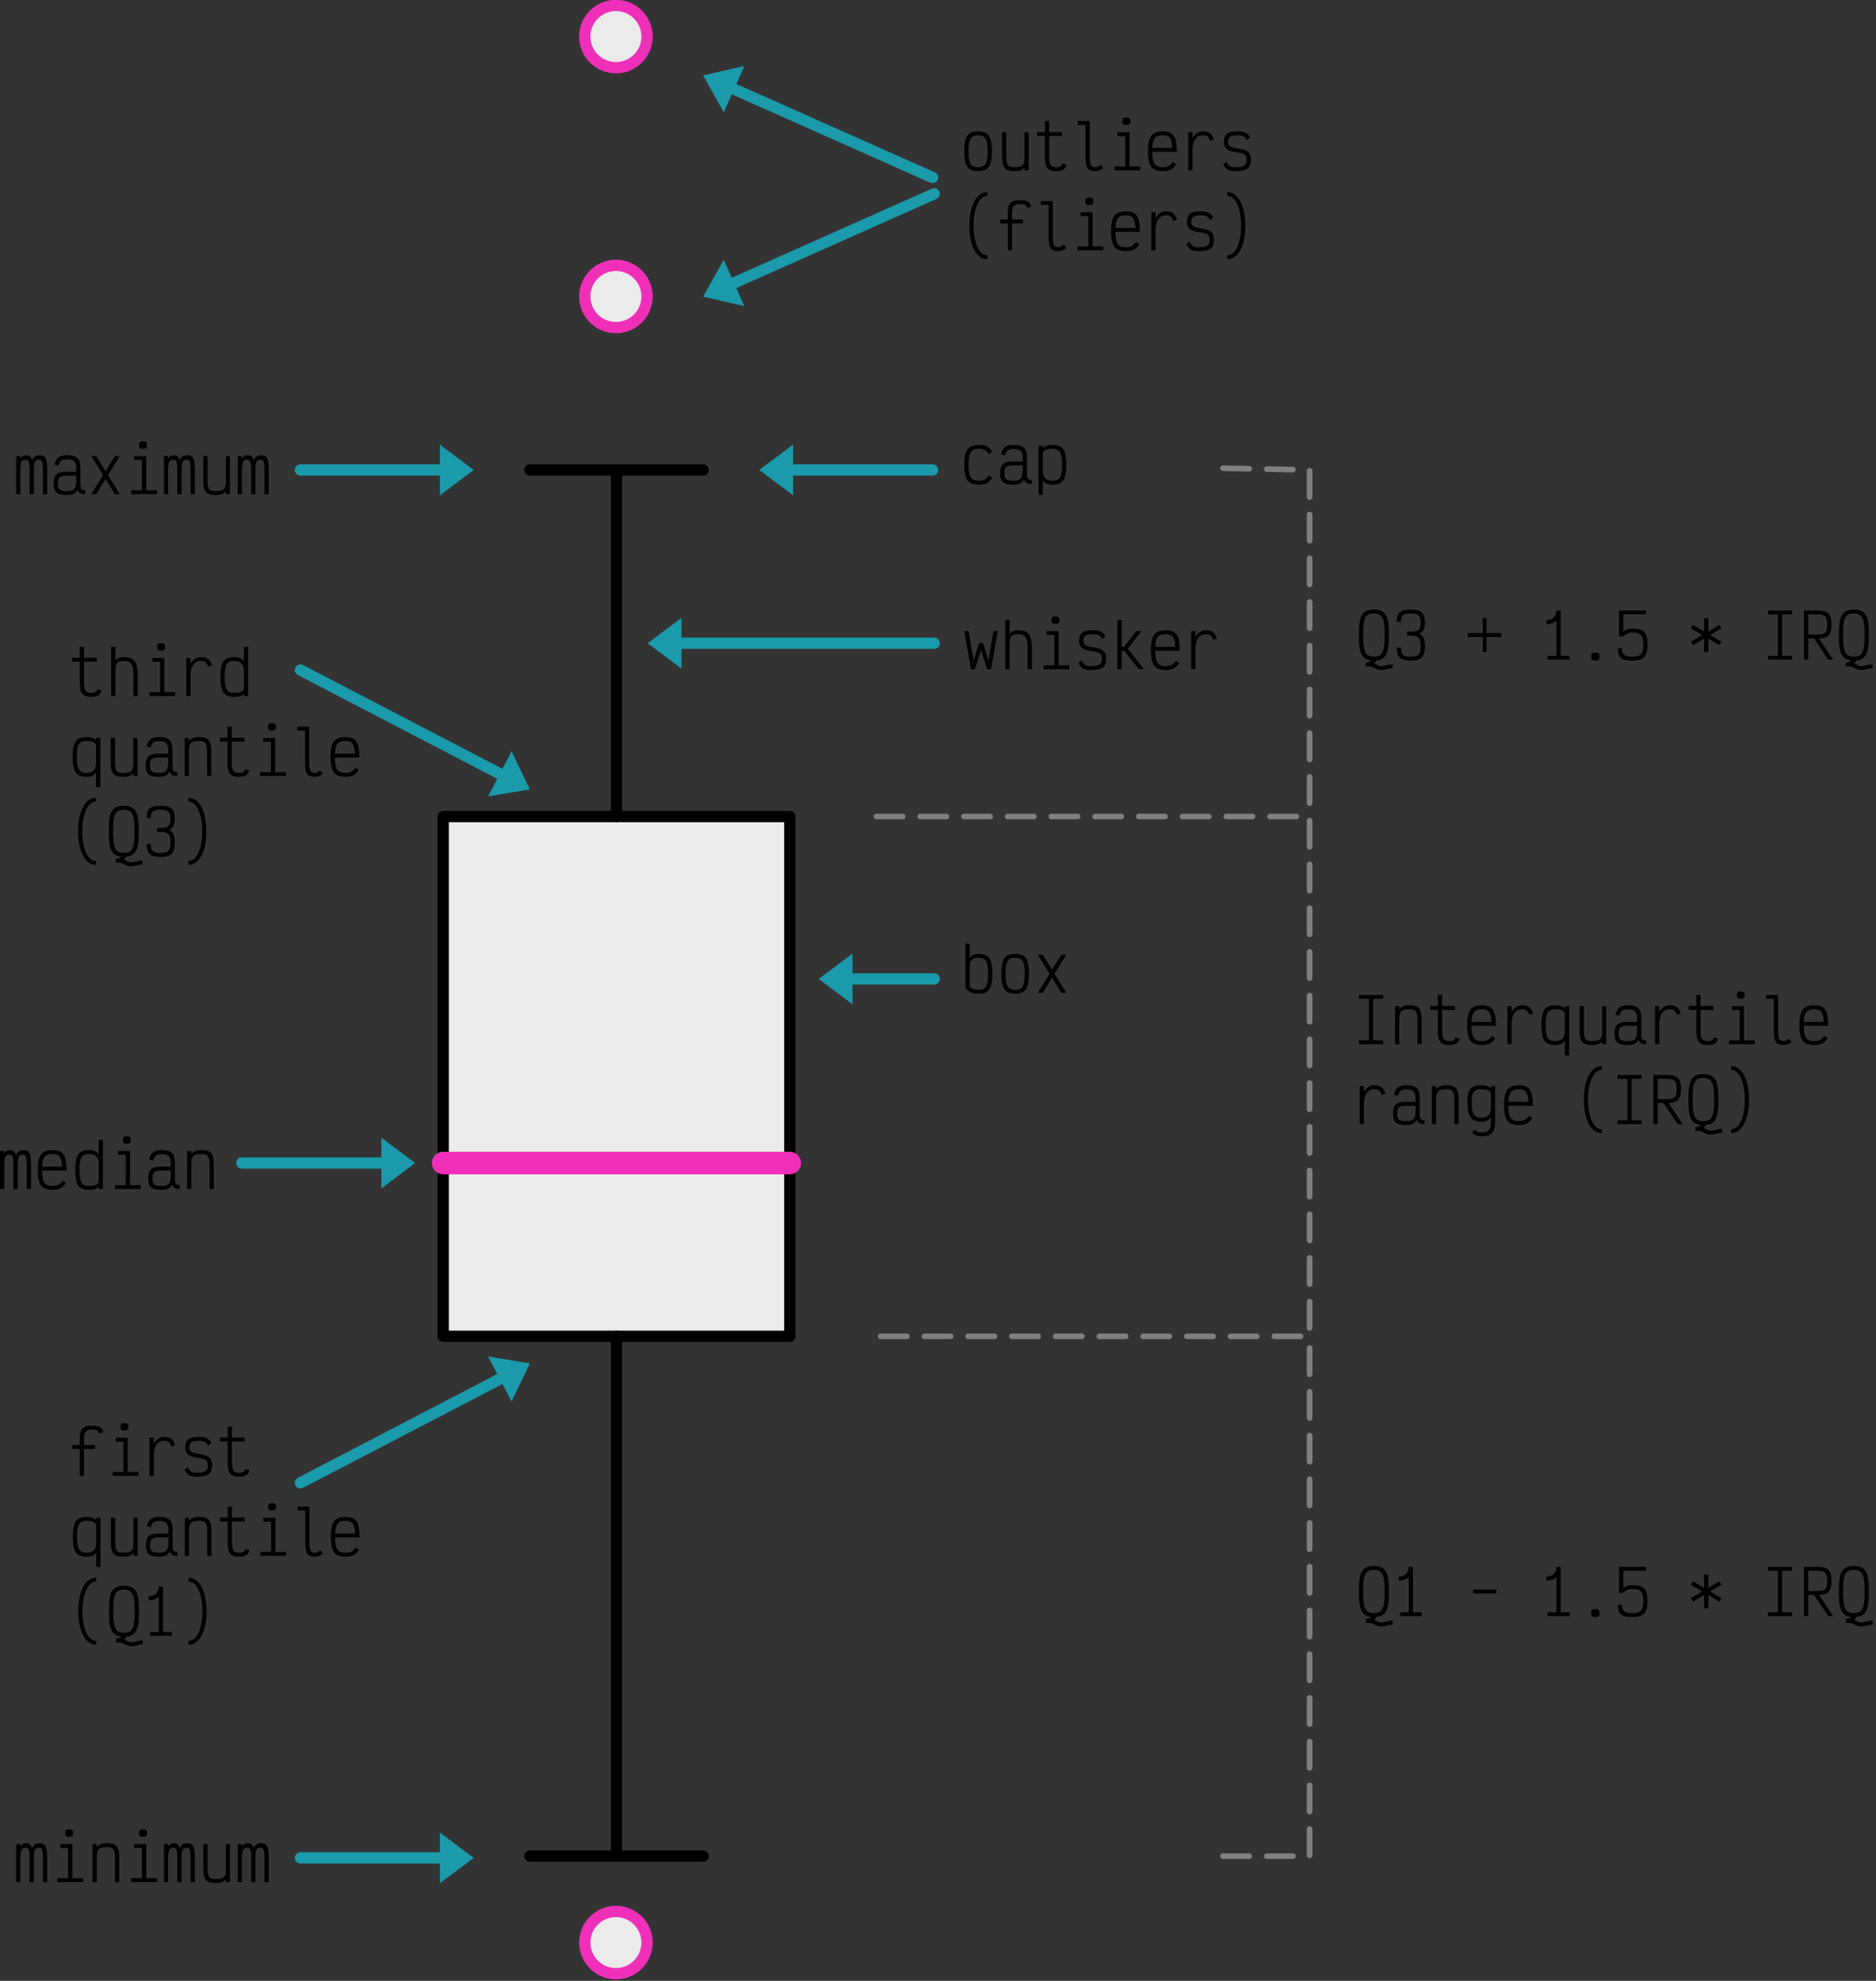 <svg xmlns="http://www.w3.org/2000/svg" xmlns:xlink="http://www.w3.org/1999/xlink" width="447" height="472" fill-rule="evenodd" stroke-linecap="round" stroke-linejoin="round" stroke-miterlimit="1.5" xmlns:v="https://vecta.io/nano"><rect width="100%" height="100%" fill="#333333" stroke="none"/><style><![CDATA[.B{stroke-width:2.69}.C{fill:none}.D{stroke-linecap:butt}.E{fill:#1a9aab}.F{stroke:#1a9aab}]]></style><path d="M105.609 194.557h82.575v123.862h-82.575z" fill="#ebebeb" stroke="#000" class="B"/><g class="C"><path d="M105.609 277.132h82.575" stroke="#f02fb9" stroke-width="5.374" class="D"/><path d="M146.896 194.557v-82.575h-20.644 41.287m-20.643 206.437v123.862h-20.644 41.287" stroke="#000" class="B"/></g><g stroke-width="4.17" stroke="#f02fb9" fill="#ebebeb"><circle cx="1182.5" cy="427.5" r="11.5" transform="matrix(.645 0 0 .645 -615.954 -205.093)"/><circle cx="1182.5" cy="427.5" r="11.5" transform="matrix(.645 0 0 .645 -615.954 187.138)"/><circle cx="1182.5" cy="427.5" r="11.5" transform="matrix(.645 0 0 .645 -615.954 -267.025)"/></g><g fill-rule="nonzero"><use xlink:href="#B"/><use xlink:href="#C"/><path d="M251.597 40.785c-.661 0-1.177-.113-1.564-.339-.371-.226-.645-.581-.806-1.064-.177-.468-.258-1.113-.258-1.935v-5.048h-1.822v-.935h1.822V28.85h1.016v2.613h3.048v.935h-3.048v5.048c0 .887.113 1.5.355 1.871.242.355.661.532 1.258.532.5 0 .871-.048 1.081-.177.21-.113.387-.355.532-.726l.952.323c-.194.581-.484.968-.855 1.193-.371.21-.935.323-1.71.323zm9.38 0c-.597 0-1.064-.113-1.403-.306-.339-.21-.564-.548-.71-1.016s-.21-1.129-.21-2V29.77H256.8v-.919h2.855v8.612c0 .613.048 1.097.129 1.435.065.355.21.597.403.742.177.145.452.21.79.21a1.18 1.18 0 0 0 .581-.129c.178-.097.419-.258.71-.5l.597.871c-.403.258-.726.452-1 .548a2.55 2.55 0 0 1-.887.145zm8.155-9.274v8.145h2.564v.919h-6.145v-.919h2.564V32.43h-1.839v-.919h2.855zm-.774-1.726c-.355 0-.613-.065-.742-.194s-.194-.355-.194-.694.065-.564.194-.694.387-.194.742-.194.613.065.742.194c.145.129.21.355.21.694s-.065.564-.21.694c-.129.129-.387.194-.742.194z"/><use xlink:href="#D"/><use xlink:href="#E"/><use xlink:href="#F"/><use xlink:href="#G"/><use xlink:href="#H"/><use xlink:href="#I"/><path d="M260.332 50.571v8.145h2.564v.919h-6.145v-.919h2.564V51.49h-1.839v-.919h2.855zm-.774-1.726c-.355 0-.613-.065-.742-.194s-.194-.355-.194-.694.065-.564.194-.694.387-.194.742-.194.613.065.742.194c.145.129.21.355.21.694s-.065.564-.21.694c-.129.129-.387.194-.742.194z"/><use xlink:href="#D" x="-8.793" y="19.06"/><use xlink:href="#E" x="-8.799" y="19.06"/><use xlink:href="#F" x="-8.793" y="19.06"/><use xlink:href="#J"/><path d="M233.34 115.49c-.919 0-1.629-.161-2.145-.452s-.887-.79-1.097-1.468c-.226-.677-.339-1.613-.339-2.822 0-1.193.113-2.145.339-2.822s.597-1.161 1.129-1.468c.516-.29 1.242-.452 2.177-.452.742 0 1.339.129 1.774.371s.855.661 1.274 1.29l-.855.516c-.323-.484-.629-.823-.935-.984-.306-.177-.726-.258-1.258-.258-.694 0-1.226.113-1.597.355-.371.226-.645.613-.79 1.161-.161.532-.242 1.306-.242 2.29s.081 1.758.242 2.29c.145.548.403.935.774 1.177.355.226.871.339 1.548.339.532 0 .968-.081 1.274-.258.323-.177.645-.5.984-1l.855.516c-.419.629-.855 1.081-1.306 1.306-.452.242-1.048.371-1.806.371z"/><use xlink:href="#K"/><path d="M247.481 117.942v-11.725h1v.581c.403-.516 1.161-.79 2.29-.79.839 0 1.5.161 1.968.452.484.306.823.79 1.032 1.468.194.677.306 1.613.306 2.806 0 1.21-.113 2.145-.306 2.822-.21.677-.548 1.177-1.032 1.484-.468.29-1.129.452-1.968.452-1.129 0-1.887-.355-2.29-1.048v3.5h-1zm3.29-3.387c.581 0 1.048-.113 1.371-.339.323-.242.564-.629.71-1.177s.21-1.322.21-2.306c0-.968-.065-1.742-.21-2.274-.145-.548-.387-.935-.71-1.161-.323-.242-.79-.355-1.371-.355-.71 0-1.258.097-1.677.274-.403.194-.613.5-.613.887v4.08c0 .839.194 1.435.597 1.806.387.387.952.564 1.693.564z"/><use xlink:href="#L"/><use xlink:href="#K" x="-225.527" y="2.463"/><path d="M27.374 108.68h1.161l-2.806 4.532 2.806 4.532h-1.161l-2.226-3.597-2.226 3.597h-1.161l2.806-4.532-2.806-4.532h1.161l2.226 3.597 2.226-3.597z"/><use xlink:href="#M"/><use xlink:href="#N"/><use xlink:href="#C" x="-190.313" y="77.168"/><use xlink:href="#N" x="17.592"/><use xlink:href="#L" y="330.717"/><use xlink:href="#O"/><use xlink:href="#P"/><use xlink:href="#M" y="330.718"/><use xlink:href="#N" y="330.717"/><use xlink:href="#C" x="-190.313" y="407.886"/><use xlink:href="#N" x="17.592" y="330.717"/><use xlink:href="#Q"/><use xlink:href="#R"/><use xlink:href="#O" x="21.93" y="-282.628"/><use xlink:href="#E" x="-238.752" y="125.259"/><use xlink:href="#S"/><use xlink:href="#T"/><use xlink:href="#C" x="-212.361" y="144.319"/><use xlink:href="#K" x="-203.597" y="69.614"/><use xlink:href="#P" x="21.936" y="-263.567"/><use xlink:href="#Q" x="35.191" y="19.06"/><use xlink:href="#O" x="48.322" y="-263.568"/><use xlink:href="#I" x="-177.17" y="125.259"/><use xlink:href="#D" x="-194.769" y="144.32"/><use xlink:href="#G" x="-212.361" y="144.32"/><use xlink:href="#U"/><path d="M38.285 204.164c-.871 0-1.532-.097-2.016-.29-.484-.21-.823-.516-1.016-.952-.21-.435-.323-1.048-.323-1.822h1.016c0 .564.065 1 .194 1.306.145.29.371.516.71.645.323.129.806.177 1.435.177.597 0 1.081-.065 1.403-.21.339-.145.581-.387.726-.742.145-.339.21-.823.21-1.452 0-.661-.065-1.177-.177-1.532-.129-.355-.339-.613-.629-.774s-.71-.258-1.242-.29h-1.161v-.952h1.161c.532-.032.952-.113 1.242-.258a1.2 1.2 0 0 0 .629-.629c.113-.29.177-.71.177-1.258 0-.564-.065-1.016-.21-1.322s-.387-.532-.726-.661c-.323-.129-.806-.21-1.403-.21-.645 0-1.129.065-1.452.177s-.548.323-.694.597c-.129.274-.194.677-.194 1.21H34.93c0-.742.113-1.322.306-1.742.21-.403.548-.71 1.016-.887.484-.177 1.161-.274 2.032-.274.839 0 1.516.097 2 .29s.823.516 1.032.968.323 1.064.323 1.855c0 .726-.097 1.274-.29 1.645s-.532.694-1.032.968c.5.29.839.645 1.032 1.097.194.435.29 1.097.29 1.984 0 .839-.113 1.5-.323 1.984s-.548.823-1.032 1.032-1.161.323-2 .323z"/><use xlink:href="#J" x="-247.545" y="144.319"/><use xlink:href="#H" x="-221.116" y="292.026"/><use xlink:href="#O" x="13.181" y="-96.801"/><use xlink:href="#E" x="-247.508" y="311.085"/><use xlink:href="#F" x="-247.502" y="311.085"/><use xlink:href="#Q" x="35.235" y="185.826"/><path d="M22.93 369.882c-.21.371-.516.645-.887.806-.387.161-.855.242-1.419.242-.839 0-1.484-.161-1.951-.452-.484-.306-.806-.806-1.016-1.484s-.306-1.613-.306-2.822c0-1.193.097-2.129.306-2.806s.532-1.161 1.016-1.468c.468-.29 1.113-.452 1.951-.452 1.129 0 1.903.274 2.306.79v-.581h1.016v11.725H22.93v-3.5zm-2.306.113c.758 0 1.322-.177 1.726-.564.387-.371.581-.968.581-1.806v-4.08c0-.387-.21-.694-.629-.887-.403-.177-.968-.274-1.677-.274-.581 0-1.032.113-1.371.355-.323.226-.548.613-.694 1.161-.129.532-.21 1.306-.21 2.274 0 .984.081 1.758.226 2.306.129.548.371.935.694 1.177.323.226.774.339 1.355.339z"/><use xlink:href="#C" x="-212.317" y="330.145"/><use xlink:href="#K" x="-203.553" y="255.44"/><use xlink:href="#P" x="21.98" y="-77.741"/><use xlink:href="#Q" x="35.235" y="204.886"/><use xlink:href="#O" x="48.366" y="-77.741"/><use xlink:href="#I" x="-177.126" y="311.085"/><use xlink:href="#D" x="-194.725" y="330.146"/><use xlink:href="#G" x="-212.317" y="330.146"/><use xlink:href="#U" x="0.044" y="185.826"/><use xlink:href="#V"/><use xlink:href="#J" x="-247.501" y="330.146"/><path d="M233.26 236.772c-.79 0-1.419-.097-1.887-.29-.468-.21-.903-.548-1.322-1.064v-10.58h1.016v3.435c.387-.645 1.129-.984 2.193-.984.806 0 1.435.161 1.903.468.452.29.79.79.984 1.468.21.677.306 1.613.306 2.822 0 1.193-.097 2.129-.306 2.806-.194.677-.532 1.177-.984 1.468-.468.29-1.097.452-1.903.452zm0-.935c.564 0 1-.113 1.306-.339.306-.242.532-.629.661-1.177.145-.532.21-1.29.21-2.274s-.065-1.758-.21-2.306c-.129-.548-.355-.935-.661-1.161-.306-.242-.742-.355-1.306-.355-.581 0-1.032.065-1.339.21s-.516.387-.661.726c-.129.339-.194.823-.194 1.468v4.484c.29.29.581.484.903.581.306.097.742.145 1.29.145z"/><use xlink:href="#B" x="8.829" y="195.987"/><path d="M252.9 227.499h1.161l-2.806 4.532 2.806 4.532H252.9l-2.226-3.597-2.226 3.597h-1.161l2.806-4.532-2.806-4.532h1.161l2.226 3.597 2.226-3.597z"/><use xlink:href="#W"/><use xlink:href="#P" x="310.338" y="-199.649"/><use xlink:href="#Q" x="323.587" y="82.978"/><use xlink:href="#D" x="76.041" y="208.238"/><use xlink:href="#E" x="76.042" y="208.237"/><use xlink:href="#T" x="349.979" y="63.919"/><use xlink:href="#C" x="137.618" y="208.237"/><use xlink:href="#K" x="146.382" y="133.532"/><use xlink:href="#E" x="111.227" y="208.237"/><use xlink:href="#Q" x="385.17" y="82.978"/><use xlink:href="#O" x="398.301" y="-199.649"/><use xlink:href="#I" x="172.809" y="189.177"/><use xlink:href="#D" x="155.217" y="208.238"/><use xlink:href="#E" x="40.851" y="227.297"/><path d="M335.1 268.082c-.806 0-1.435-.097-1.903-.258-.452-.177-.774-.452-.984-.839-.194-.403-.29-.935-.29-1.613 0-.742.097-1.306.29-1.71.21-.403.532-.677.984-.855.468-.177 1.097-.258 1.903-.258h2.193v-.758c0-.564-.081-1.016-.21-1.322a1.29 1.29 0 0 0-.661-.677c-.306-.129-.758-.21-1.322-.21-.419 0-.758.048-1.016.145-.242.081-.452.226-.597.452-.161.21-.29.516-.387.903l-.968-.226c.145-.581.339-1.016.581-1.339.226-.323.532-.564.919-.694.371-.145.871-.226 1.468-.226.806 0 1.452.113 1.903.323a1.95 1.95 0 0 1 1 1c.194.452.29 1.081.29 1.871v3.726c0 .387.032.694.113.903.065.21.177.339.339.419.145.065.387.097.694.097v.935c-.548.016-.968-.065-1.242-.226-.258-.145-.452-.435-.581-.823-.274.468-.581.79-.952.968-.371.194-.887.29-1.564.29zm0-.935c.564 0 1.016-.065 1.322-.226.306-.145.532-.403.661-.758s.21-.855.21-1.516v-1.161H335.1c-.581 0-1.016.048-1.322.161a1.08 1.08 0 0 0-.661.548c-.129.274-.177.661-.177 1.177 0 .468.048.823.177 1.081s.355.435.661.532c.323.113.758.161 1.322.161z"/><use xlink:href="#P" x="319.131" y="-180.589"/><path d="M353.047 270.743c-.581 0-1.032-.065-1.387-.21-.339-.129-.677-.371-1-.726l.742-.629c.242.258.468.419.694.516.226.081.532.129.952.129.581 0 1.016-.081 1.339-.242.306-.145.532-.419.661-.774.129-.371.194-.887.194-1.564v-1.032c-.21.371-.516.645-.887.806-.387.161-.855.242-1.403.242-.855 0-1.5-.161-1.968-.452-.468-.306-.806-.806-1.016-1.5-.21-.677-.306-1.645-.306-2.855 0-.968.097-1.726.306-2.29.21-.548.548-.952 1.016-1.193s1.113-.371 1.968-.371c1.113 0 1.887.274 2.29.79v-.581h1.016v8.306c0 .919-.097 1.645-.306 2.161-.194.516-.532.903-.984 1.129s-1.097.339-1.919.339zm-.097-4.419c.742 0 1.322-.194 1.71-.564s.581-.968.581-1.806v-3.258c0-.387-.21-.694-.613-.887-.419-.177-.984-.274-1.677-.274-.597 0-1.048.081-1.371.274-.339.177-.564.468-.71.887-.129.419-.194 1-.194 1.758 0 1 .065 1.774.194 2.339.145.548.371.935.71 1.177.323.226.774.355 1.371.355z"/><use xlink:href="#D" x="84.841" y="227.298"/><use xlink:href="#G" x="146.417" y="208.237"/><use xlink:href="#W" x="61.577" y="19.06"/><use xlink:href="#X"/><use xlink:href="#U" x="376.371" y="63.918"/><use xlink:href="#J" x="120.026" y="208.237"/><use xlink:href="#U" x="297.869" y="-46.764"/><path d="M336.161 157.401c-.871 0-1.532-.097-2.016-.29-.484-.21-.823-.516-1.016-.952-.21-.435-.323-1.048-.323-1.822h1.016c0 .564.065 1 .194 1.306.145.29.371.516.71.645.323.129.806.177 1.435.177.597 0 1.081-.065 1.403-.21a1.31 1.31 0 0 0 .726-.742c.145-.339.21-.823.21-1.452 0-.661-.065-1.177-.177-1.532-.129-.355-.339-.613-.629-.774s-.71-.258-1.242-.29h-1.161v-.952h1.161c.532-.032.952-.113 1.242-.258a1.2 1.2 0 0 0 .629-.629c.113-.29.177-.71.177-1.258 0-.564-.065-1.016-.21-1.322s-.387-.532-.726-.661c-.323-.129-.806-.21-1.403-.21-.645 0-1.129.065-1.452.177s-.548.323-.694.597c-.129.274-.194.677-.194 1.21h-1.016c0-.742.113-1.322.306-1.742.21-.403.548-.71 1.016-.887.484-.177 1.161-.274 2.032-.274.839 0 1.516.097 2 .29a1.84 1.84 0 0 1 1.032.968c.209.452.323 1.064.323 1.855 0 .726-.097 1.274-.29 1.645s-.532.694-1.032.968c.5.29.839.645 1.032 1.097.194.435.29 1.097.29 1.984 0 .839-.113 1.5-.323 1.984a1.9 1.9 0 0 1-1.032 1.032c-.484.209-1.161.323-2 .323zm18.06-6.548h3.58v.935h-3.58v3.58h-.935v-3.58h-3.58v-.935h3.58v-3.58h.935v3.58z"/><use xlink:href="#V" x="333.017" y="-232.59"/><use xlink:href="#Y"/><use xlink:href="#Z"/><path d="M409.649 148.901l.532.806-2.709 1.613 2.709 1.597-.532.806-2.597-1.548v3.161h-1.016v-3.161l-2.629 1.548-.532-.806 2.726-1.613-2.726-1.597.532-.79 2.629 1.564v-3.177h1.016v3.161l2.597-1.564z"/><use xlink:href="#W" x="97.442" y="-91.621"/><use xlink:href="#X" x="35.866" y="-110.681"/><use xlink:href="#U" x="412.229" y="-46.764"/><use xlink:href="#U" x="297.869" y="181.132"/><use xlink:href="#V" x="297.832" y="-4.695"/><path d="M350.979 378.748h5.564v.935h-5.564z"/><use xlink:href="#V" x="333.017" y="-4.695"/><use xlink:href="#Y" y="227.895"/><use xlink:href="#Z" y="227.895"/><path d="M409.649 376.797l.532.806-2.709 1.613 2.709 1.597-.532.806-2.597-1.548v3.161h-1.016v-3.161l-2.629 1.548-.532-.806 2.726-1.613-2.726-1.597.532-.79 2.629 1.564V375.2h1.016v3.161l2.597-1.564z"/><use xlink:href="#W" x="97.442" y="136.274"/><use xlink:href="#X" x="35.866" y="117.214"/><use xlink:href="#U" x="412.229" y="181.132"/><path d="M.006 283.311v-9.064h1v.597c.194-.306.403-.5.597-.613.21-.113.468-.177.806-.177.371 0 .645.097.839.258.21.161.371.468.532.919.242-.452.5-.758.758-.919.274-.161.613-.258 1.048-.258.468 0 .839.113 1.097.323s.435.564.548 1.048c.097.484.161 1.177.161 2.064v5.822H6.377v-5.822a10.52 10.52 0 0 0-.081-1.419c-.048-.339-.145-.581-.274-.742-.129-.145-.306-.21-.516-.21-.339 0-.597.065-.79.21-.177.145-.306.387-.387.726-.081.323-.113.806-.113 1.403v5.854H3.2v-5.725c0-.629-.032-1.129-.081-1.484-.065-.355-.145-.613-.274-.758a.68.68 0 0 0-.532-.226c-.323 0-.581.065-.774.21-.177.145-.323.387-.403.726-.081.323-.129.806-.129 1.403v5.854h-1z"/><use xlink:href="#D" x="-264.539" y="242.737"/><use xlink:href="#S" x="-34.592" y="117.477"/><use xlink:href="#O" x="13.737" y="-165.15"/><use xlink:href="#K" x="-202.991" y="168.031"/><use xlink:href="#P" x="22.535" y="-165.15"/><path d="M232.306 159.449h-.952l-1.597-9.064h1.032l1.193 7.048 1.306-4.242h.935l1.29 4.242 1.193-7.048h1.032l-1.597 9.064h-.952l-1.435-4.564-1.452 4.564z"/><use xlink:href="#R" x="213.065" y="-6.385"/><use xlink:href="#O" x="234.995" y="-289.013"/><use xlink:href="#F" x="-34.481" y="118.874"/><path d="M267.271 159.449h-1.016v-11.725h1.016v6.403h.548l2.935-3.742h1.226l-3.258 4.177 3.838 4.887h-1.21l-3.484-4.387h-.597v4.387z"/><use xlink:href="#D" x="0.704" y="118.874"/><use xlink:href="#E" x="0.704" y="118.874"/></g><path d="M172.445 26.761l-4.906-8.806 9.827-2.244-4.921 11.05z" class="E"/><path d="M222.198 42.295L173.432 20.58" class="B C D F"/><path d="M177.366 72.939l-9.827-2.245 4.906-8.805 4.921 11.05z" class="E"/><path d="M222.595 46.178L173.432 68.07" class="B C D F"/><g transform="matrix(1 0 -0 1 .001 -0)"><path d="M188.975 118.03l-8.064-6.048 8.064-6.048v12.096z" class="E"/><path d="M222.199 111.982h-34.837" class="B C D F"/></g><g transform="matrix(1 -0 0 1 0 0)"><path d="M104.817 105.934l8.064 6.048-8.064 6.048v-12.096z" class="E"/><path d="M71.593 111.982h34.837" class="B C D F"/></g><g transform="matrix(1 -0 0 1 -.001 .001)"><path d="M104.817 436.651l8.064 6.048-8.064 6.048v-12.096z" class="E"/><path d="M71.593 442.699h34.837" class="B C D F"/></g><g transform="matrix(1 -0 0 1 0 .001)"><path d="M90.859 271.084l8.064 6.047-8.064 6.048v-12.095z" class="E"/><path d="M57.635 277.131h34.837" class="B C D F"/></g><g transform="matrix(1 -0 0 1 -0 -0)"><path d="M121.892 179.017l4.36 9.088-9.945 1.642 5.585-10.73z" class="E"/><path d="M71.593 159.654l48.937 25.473" class="B C D F"/></g><g transform="matrix(1 0 -0 1 0 0)"><path d="M116.307 323.229l9.945 1.641-4.36 9.088-5.585-10.729z" class="E"/><path d="M71.593 353.321l48.937-25.472" class="B C D F"/></g><g transform="matrix(1 -0 0 1 .003 0)"><path d="M203.131 239.311l-8.064-6.047 8.064-6.048v12.095z" class="E"/><path d="M222.595 233.264h-21.077" class="B C D F"/></g><g transform="matrix(1 -0 0 1 -.002 -0)"><path d="M162.379 159.317l-8.064-6.048 8.064-6.048v12.096z" class="E"/><path d="M222.595 153.269h-61.829" class="B C D F"/></g><path d="M208.834 194.557h103.212v123.862H208.834m82.569-206.855l20.644.418v82.575m-20.644 247.724h20.644V318.419" stroke="gray" stroke-dasharray="6.25,4.17,0,0" stroke-width="1.342" class="C D"/><defs ><path id="B" d="M233.053 40.785c-.839 0-1.5-.161-1.968-.452-.468-.306-.806-.806-1.016-1.484s-.306-1.613-.306-2.806.097-2.129.306-2.806.548-1.177 1.016-1.468c.468-.306 1.129-.468 1.968-.468s1.5.161 1.968.468c.468.29.806.79 1.016 1.468s.306 1.613.306 2.806-.097 2.129-.306 2.806-.548 1.177-1.016 1.484c-.468.29-1.129.452-1.968.452zm0-.935c.581 0 1.032-.113 1.371-.339.323-.242.564-.629.694-1.177.145-.532.226-1.306.226-2.29s-.081-1.758-.226-2.29c-.129-.548-.371-.935-.694-1.161-.339-.242-.79-.355-1.371-.355-.597 0-1.048.113-1.371.355-.339.226-.564.613-.694 1.161-.145.532-.21 1.306-.21 2.29s.065 1.758.21 2.29c.129.548.355.935.694 1.177.323.226.774.339 1.371.339z"/><path id="C" d="M241.595 40.785c-.726 0-1.29-.113-1.71-.323-.403-.226-.694-.564-.871-1.064-.177-.484-.258-1.161-.258-2.032v-5.854h1.016v5.854c0 .661.048 1.161.161 1.516.097.339.29.597.548.742.274.161.645.226 1.113.226.661 0 1.161-.048 1.516-.177s.613-.339.774-.645c.145-.29.226-.726.226-1.274v-6.242h1v9.064h-1v-.661c-.274.323-.597.548-.968.677s-.887.194-1.548.194z"/><path id="D" d="M277.07 31.301c.855 0 1.516.161 2 .468s.823.806 1.032 1.516c.194.694.306 1.661.29 2.903h-5.838c.016.935.113 1.677.258 2.21.161.516.419.903.774 1.129.355.21.855.323 1.484.323.564 0 1.016-.081 1.339-.242.339-.177.694-.516 1.064-1l.806.548c-.435.613-.887 1.032-1.355 1.274-.452.226-1.081.355-1.855.355-.887 0-1.597-.161-2.097-.452-.516-.306-.887-.806-1.097-1.484-.226-.677-.339-1.613-.339-2.806s.113-2.129.339-2.806c.21-.677.581-1.177 1.097-1.468.5-.306 1.21-.468 2.097-.468zm2.274 3.951c-.048-.774-.145-1.371-.306-1.806-.145-.435-.387-.742-.694-.935s-.726-.274-1.274-.274c-.597 0-1.081.081-1.419.274-.355.194-.613.5-.774.935-.177.435-.274 1.032-.306 1.806h4.774z"/><path id="E" d="M283.127 40.575v-9.064h1.016v1.468c.177-.435.484-.823.935-1.161a2.46 2.46 0 0 1 1.516-.516c.71 0 1.258.145 1.661.419.387.274.726.774 1.016 1.5l-.903.403c-.194-.532-.419-.903-.661-1.097s-.613-.29-1.113-.29c-.581 0-1.064.161-1.435.5-.355.339-.629.758-.774 1.258a4.86 4.86 0 0 0-.242 1.5v5.08h-1.016z"/><path id="F" d="M294.259 40.785c-.726 0-1.29-.129-1.693-.355-.387-.242-.758-.661-1.113-1.274l.79-.645c.258.532.532.887.806 1.064.274.194.677.274 1.21.274.726 0 1.29-.048 1.677-.161.403-.097.677-.274.839-.532.177-.258.258-.613.258-1.081 0-.403-.065-.726-.21-.952-.129-.226-.371-.403-.71-.532-.323-.113-.806-.226-1.435-.29-1.113-.145-1.903-.403-2.355-.774-.468-.387-.71-.919-.71-1.645 0-.645.113-1.161.323-1.532s.548-.645 1.032-.806 1.161-.242 2.016-.242c.758 0 1.339.113 1.774.306.419.21.79.564 1.129 1.081l-.726.71c-.274-.452-.564-.758-.855-.919s-.726-.242-1.322-.242c-.613 0-1.081.048-1.419.145-.339.113-.581.274-.726.516-.145.226-.21.564-.21.984s.161.742.468.968c.306.21.839.371 1.613.484.871.113 1.532.274 2 .468.484.21.823.484 1.016.823.21.355.323.839.323 1.452 0 .694-.129 1.226-.371 1.613s-.629.661-1.161.839c-.548.161-1.306.258-2.258.258z"/><path id="G" d="M235.247 61.764c-.855 0-1.597-.339-2.242-1s-1.145-1.597-1.5-2.806-.532-2.597-.532-4.193c0-1.581.177-2.968.532-4.177s.855-2.145 1.5-2.806 1.387-1 2.242-1v.919c-.645 0-1.21.29-1.71.887-.484.581-.871 1.403-1.145 2.484-.274 1.064-.419 2.306-.419 3.693 0 1.403.145 2.645.419 3.709s.661 1.903 1.145 2.484c.5.581 1.064.887 1.71.887v.919z"/><path id="H" d="M243.046 47.7c.564 0 1.032.048 1.371.145.355.081.629.242.839.452.194.226.371.516.5.919l-.952.323c-.129-.355-.306-.597-.532-.726-.242-.129-.645-.194-1.226-.194-.5 0-.887.065-1.161.21-.274.129-.452.355-.564.661s-.177.758-.177 1.339v1.468h2.613v.935h-2.613v6.403h-1.016v-6.403h-1.806v-.935h1.806v-1.468c0-.79.097-1.419.274-1.871a1.72 1.72 0 0 1 .903-.968c.419-.194 1-.29 1.742-.29z"/><path id="I" d="M252.178 59.845c-.597 0-1.064-.113-1.403-.306-.339-.21-.564-.548-.71-1.016s-.21-1.129-.21-2v-7.693h-1.855v-.919h2.855v8.612c0 .613.048 1.097.129 1.435.065.355.21.597.403.742.177.145.452.21.79.21.21 0 .403-.032.581-.129s.419-.258.71-.5l.597.871c-.403.258-.726.452-1 .548-.258.097-.564.145-.887.145z"/><path id="J" d="M292.436 60.845c.645 0 1.226-.306 1.71-.887.5-.581.887-1.419 1.161-2.484s.403-2.306.403-3.709c0-1.387-.129-2.629-.403-3.693-.274-1.081-.661-1.903-1.161-2.484-.484-.597-1.064-.887-1.71-.887v-.919c.855 0 1.597.339 2.242 1s1.145 1.597 1.516 2.806c.355 1.21.532 2.597.532 4.177 0 1.597-.177 2.984-.532 4.193-.371 1.21-.871 2.145-1.516 2.806s-1.387 1-2.242 1v-.919z"/><path id="K" d="M241.495 115.49c-.806 0-1.435-.097-1.903-.258-.452-.177-.774-.452-.984-.839-.194-.403-.29-.935-.29-1.613 0-.742.097-1.306.29-1.71.21-.403.532-.677.984-.855.468-.177 1.097-.258 1.903-.258h2.193v-.758c0-.564-.081-1.016-.21-1.322a1.29 1.29 0 0 0-.661-.677c-.306-.129-.758-.21-1.322-.21-.419 0-.758.048-1.016.145-.242.081-.452.226-.597.452-.161.21-.29.516-.387.903l-.968-.226c.145-.581.339-1.016.581-1.339.226-.323.532-.564.919-.694.371-.145.871-.226 1.468-.226.806 0 1.452.113 1.903.323a1.95 1.95 0 0 1 1 1c.194.452.29 1.081.29 1.871v3.726c0 .387.032.694.113.903.065.21.177.339.339.419.145.065.387.097.694.097v.935c-.548.016-.968-.065-1.242-.226-.258-.145-.452-.435-.581-.823-.274.468-.581.79-.952.968-.371.194-.887.29-1.564.29zm0-.935c.564 0 1.016-.065 1.322-.226.306-.145.532-.403.661-.758s.21-.855.21-1.516v-1.161h-2.193c-.581 0-1.016.048-1.322.161a1.08 1.08 0 0 0-.661.548c-.129.274-.177.661-.177 1.177 0 .468.048.823.177 1.081s.355.435.661.532c.323.113.758.161 1.322.161z"/><path id="L" d="M3.862 117.744v-9.064h1v.597c.194-.306.403-.5.597-.613.21-.113.468-.177.806-.177.371 0 .645.097.839.258.21.161.371.468.532.919.242-.452.5-.758.758-.919.274-.161.613-.258 1.048-.258.468 0 .839.113 1.097.323s.435.564.548 1.048c.097.484.161 1.177.161 2.064v5.822h-1.016v-5.822a10.52 10.52 0 0 0-.081-1.419c-.048-.339-.145-.581-.274-.742-.129-.145-.306-.21-.516-.21-.339 0-.597.065-.79.21-.177.145-.306.387-.387.726-.081.323-.113.806-.113 1.403v5.854H7.056v-5.725c0-.629-.032-1.129-.081-1.484-.065-.355-.145-.613-.274-.758a.68.68 0 0 0-.532-.226c-.323 0-.581.065-.774.21-.177.145-.323.387-.403.726-.081.323-.129.806-.129 1.403v5.854h-1z"/><path id="M" d="M34.835 108.68v8.145h2.564v.919h-6.145v-.919h2.564v-7.225H31.98v-.919h2.855zm-.774-1.726c-.355 0-.613-.065-.742-.194s-.194-.355-.194-.694.065-.564.194-.694.387-.194.742-.194.613.065.742.194c.145.129.21.355.21.694s-.065.564-.21.694c-.129.129-.387.194-.742.194z"/><path id="N" d="M39.054 117.744v-9.064h1v.597c.194-.306.403-.5.597-.613.21-.113.468-.177.806-.177.371 0 .645.097.839.258.21.161.371.468.532.919.242-.452.5-.758.758-.919.274-.161.613-.258 1.048-.258.468 0 .839.113 1.097.323s.435.564.548 1.048c.097.484.161 1.177.161 2.064v5.822h-1.016v-5.822a10.52 10.52 0 0 0-.081-1.419c-.048-.339-.145-.581-.274-.742-.129-.145-.306-.21-.516-.21-.339 0-.597.065-.79.21-.177.145-.306.387-.387.726-.081.323-.113.806-.113 1.403v5.854h-1.016v-5.725c0-.629-.032-1.129-.081-1.484-.065-.355-.145-.613-.274-.758a.68.68 0 0 0-.532-.226c-.323 0-.581.065-.774.21-.177.145-.323.387-.403.726-.081.323-.129.806-.129 1.403v5.854h-1z"/><path id="O" d="M17.242 439.398v8.145h2.564v.919h-6.145v-.919h2.564v-7.225h-1.839v-.919h2.855zm-.774-1.726c-.355 0-.613-.065-.742-.194s-.194-.355-.194-.694.065-.564.194-.694.387-.194.742-.194.613.065.742.194c.145.129.21.355.21.694s-.065.564-.21.694c-.129.129-.387.194-.742.194z"/><path id="P" d="M22.052 448.461v-9.064h1.016v.742a2.33 2.33 0 0 1 .968-.726c.371-.145.887-.226 1.516-.226.742 0 1.306.113 1.726.323.403.226.694.581.871 1.081s.258 1.193.258 2.097v5.774h-1v-5.774c0-.661-.065-1.177-.177-1.548s-.29-.629-.564-.79c-.258-.145-.629-.226-1.113-.226-.677 0-1.177.065-1.532.194a1.24 1.24 0 0 0-.742.71c-.145.339-.21.839-.21 1.5v5.935h-1.016z"/><path id="Q" d="M21.644 166.044c-.661 0-1.177-.113-1.564-.339-.371-.226-.645-.581-.806-1.064-.177-.468-.258-1.113-.258-1.935v-5.048h-1.822v-.935h1.822v-2.613h1.016v2.613h3.048v.935h-3.048v5.048c0 .887.113 1.5.355 1.871.242.355.661.532 1.258.532.5 0 .871-.048 1.081-.177.21-.113.387-.355.532-.726l.952.323c-.194.581-.484.968-.855 1.193-.371.21-.935.323-1.71.323z"/><path id="R" d="M26.476 165.834v-11.725h1.016v3.371c.177-.323.452-.564.806-.694.355-.145.79-.226 1.339-.226.806 0 1.435.161 1.903.452.452.29.774.774.968 1.435.21.661.306 1.581.306 2.774v4.613h-1.016v-4.613c0-.968-.065-1.726-.194-2.258s-.355-.903-.661-1.129c-.323-.226-.758-.339-1.306-.339-.581 0-1.016.065-1.322.194-.29.129-.5.371-.629.71s-.194.839-.194 1.5v5.935h-1.016z"/><path id="S" d="M55.803 166.044c-.839 0-1.5-.161-1.968-.452s-.806-.79-1-1.468c-.21-.677-.306-1.613-.306-2.806 0-1.21.097-2.145.306-2.822.194-.677.532-1.177 1-1.468.468-.306 1.129-.468 1.968-.468.564 0 1.032.081 1.403.242a1.83 1.83 0 0 1 .903.806v-3.5h1.016v11.725h-1.016v-.564c-.419.516-1.177.774-2.306.774zm0-.935c.71 0 1.274-.081 1.677-.274.419-.194.629-.484.629-.887v-4.08c0-.839-.194-1.435-.581-1.806-.403-.387-.968-.564-1.726-.564-.581 0-1.032.113-1.355.355-.323.226-.564.613-.71 1.161-.129.548-.21 1.322-.21 2.306s.081 1.742.21 2.274c.129.548.371.935.694 1.177.323.226.79.339 1.371.339z"/><path id="T" d="M22.886 184.055c-.21.371-.516.645-.887.806-.387.161-.855.242-1.419.242-.839 0-1.484-.161-1.951-.452-.484-.306-.806-.806-1.016-1.484s-.306-1.613-.306-2.822c0-1.193.097-2.129.306-2.806s.532-1.161 1.016-1.468c.468-.29 1.113-.452 1.951-.452 1.129 0 1.903.274 2.306.79v-.581h1.016v11.725h-1.016v-3.5zm-2.306.113c.758 0 1.322-.177 1.726-.564.387-.371.581-.968.581-1.806v-4.08c0-.387-.21-.694-.629-.887-.403-.177-.968-.274-1.677-.274-.581 0-1.032.113-1.371.355-.323.226-.548.613-.694 1.161-.129.532-.21 1.306-.21 2.274 0 .984.081 1.758.226 2.306.129.548.371.935.694 1.177.323.226.774.339 1.355.339z"/><path id="U" d="M31.25 205.487c.161 0 .355-.016.581-.065l.629-.129c.613-.177 1.113-.242 1.5-.226v.935c-.226 0-.435 0-.613.032-.194.032-.419.081-.677.161l-.742.177c-.194.032-.419.048-.677.048-.323 0-.597-.048-.823-.113-.226-.081-.484-.177-.758-.339l-.774-.323c-.21-.065-.468-.097-.774-.097h-.532v-.935c.516.032.952-.129 1.274-.484-.742-.081-1.322-.306-1.742-.694-.419-.371-.71-.952-.903-1.71s-.274-1.774-.274-3.048v-1.177c0-1.387.113-2.468.323-3.258.226-.79.581-1.355 1.097-1.71.5-.339 1.21-.516 2.129-.516.903 0 1.613.177 2.129.516.5.355.871.919 1.097 1.71s.339 1.871.339 3.258v1.177c0 1.29-.097 2.322-.29 3.08-.194.774-.5 1.339-.935 1.71-.435.387-1.032.613-1.806.677-.097.306-.258.532-.484.71.113.032.29.113.548.242a4.06 4.06 0 0 0 .613.29 1.71 1.71 0 0 0 .548.097zm-4.306-6.806c0 1.161.081 2.081.242 2.742.161.645.419 1.113.774 1.403.371.274.871.403 1.532.403.645 0 1.161-.129 1.532-.403.355-.29.629-.758.774-1.403.161-.661.242-1.581.242-2.742v-1.177c0-1.177-.081-2.081-.242-2.742-.145-.661-.419-1.129-.774-1.403-.371-.274-.887-.419-1.532-.419-.661 0-1.177.145-1.548.419-.355.274-.613.742-.774 1.403s-.226 1.564-.226 2.742v1.177z"/><path id="V" d="M38.845 388.862h2.081v.919h-5.177v-.919h2.081v-8.37c-.613.532-1.403.806-2.371.806v-.952c.726 0 1.306-.194 1.726-.613.419-.403.629-.968.629-1.677h1.032v10.806z"/><path id="W" d="M329.574 237.087v.919h-2.371v9.886h2.371v.919h-5.758v-.919h2.371v-9.886h-2.371v-.919h5.758z"/><path id="X" d="M399.74 267.872l-3.355-5.048h-1.403v5.048h-1.016v-11.725h3.274c.823 0 1.484.097 1.951.306s.823.564 1.032 1.048.306 1.145.306 1.984c0 .823-.097 1.468-.29 1.935-.177.484-.484.823-.919 1.048-.419.21-1.016.323-1.758.355l3.355 5.048h-1.177zm-4.758-10.806v4.822h2.258c.597 0 1.048-.065 1.387-.21.323-.129.548-.371.694-.71.129-.339.194-.839.194-1.484 0-.629-.065-1.113-.21-1.452a1.31 1.31 0 0 0-.694-.742c-.323-.145-.774-.226-1.371-.226h-2.258z"/><path id="Y" d="M380.145 157.401c-.403 0-.661-.081-.806-.21s-.21-.387-.21-.742c0-.371.065-.613.21-.758.145-.129.403-.194.806-.194.387 0 .645.065.79.194.145.145.21.387.21.758 0 .355-.065.613-.21.742s-.403.21-.79.21z"/><path id="Z" d="M388.938 157.401c-.887 0-1.581-.097-2.081-.274s-.839-.484-1.048-.903c-.21-.403-.323-1-.323-1.742h1.016c0 .532.065.935.21 1.21.129.274.371.484.726.597.339.129.839.177 1.5.177.677 0 1.21-.081 1.581-.258s.629-.468.79-.871c.161-.419.242-1 .242-1.742 0-.758-.081-1.339-.242-1.742-.161-.419-.419-.694-.79-.871s-.903-.258-1.581-.258c-.387 0-.742.065-1.048.194-.323.145-.726.371-1.193.71h-.919v-6.161h6.419v.903h-5.403v4.145a2.74 2.74 0 0 1 .935-.564c.306-.113.71-.161 1.21-.161.919 0 1.645.113 2.161.355.516.226.903.629 1.129 1.161.226.548.339 1.322.339 2.29s-.113 1.726-.339 2.274c-.226.532-.613.935-1.129 1.161-.532.242-1.242.371-2.161.371z"/></defs></svg>